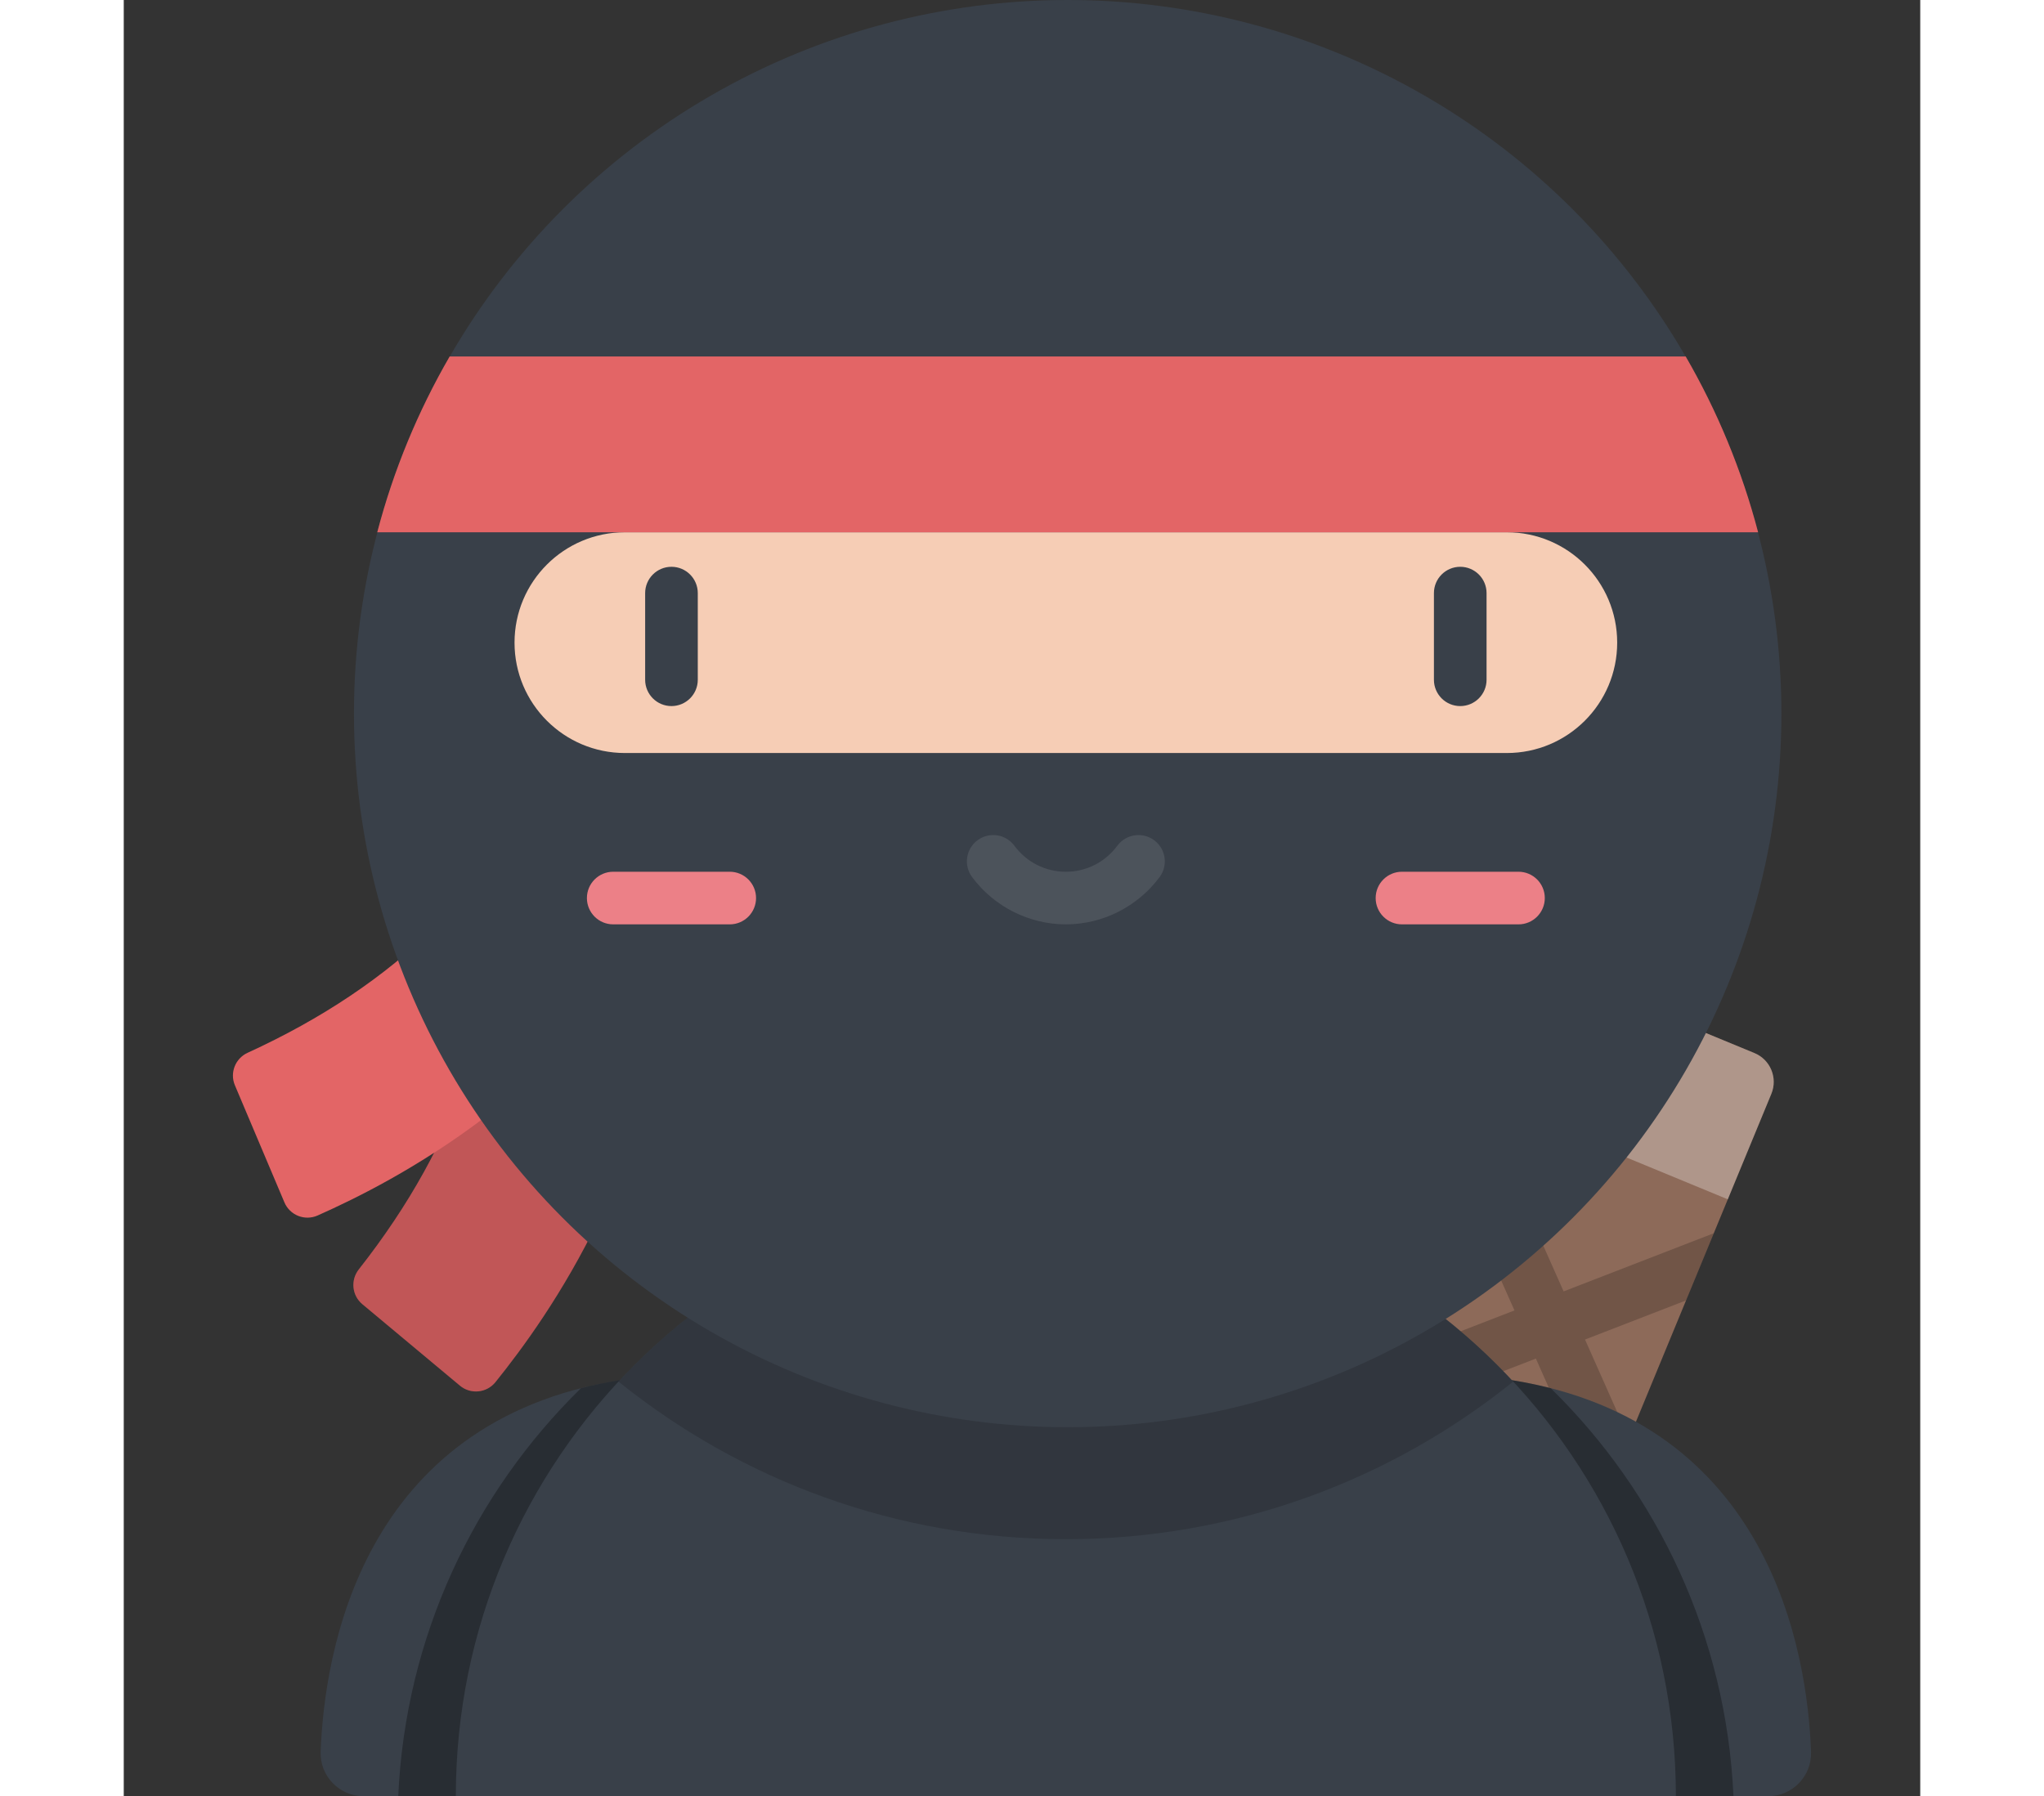<?xml version="1.0" encoding="iso-8859-1"?>
<!-- Generator: Adobe Illustrator 19.0.0, SVG Export Plug-In . SVG Version: 6.00 Build 0)  -->
<svg version="1.1" id="Layer_1" xmlns="http://www.w3.org/2000/svg" xmlns:xlink="http://www.w3.org/1999/xlink" x="0px" y="0px"
	 height="450px" viewBox="0 0 512 512" style="enable-background:new 0 0 512 512;" xml:space="preserve">
<rect x="0" y="0" width="512" height="512" fill="#333333" stroke="none"/>
<path style="fill:#8D6A59;" d="M393.897,495.063l-61.438-25.368l75.676-183.281c1.875-4.54,7.075-6.701,11.616-4.827l44.995,18.579
	c4.54,1.875,6.701,7.075,4.827,11.616L393.897,495.063z"/>
<polygon style="opacity:0.2;enable-background:new    ;" points="453.163,351.526 410.361,368.104 391.724,326.159 383.818,345.307 
	396.357,373.528 367.561,384.682 359.654,403.831 402.455,387.253 421.092,429.198 428.998,410.05 416.459,381.829 445.256,370.676 
	"/>
<path style="opacity:0.3;fill:#FFFFFF;enable-background:new    ;" d="M457.155,341.858l-61.438-25.368l12.418-30.076
	c1.875-4.54,7.075-6.701,11.616-4.827l44.995,18.579c4.54,1.875,6.701,7.075,4.827,11.616L457.155,341.858z"/>
<path style="fill:#E36566;" d="M66.981,361.842c28.781-36.564,41.552-75.198,37.973-114.93l50.238-4.526
	c3.213,35.671-3.4,70.951-19.658,104.86c-10.306,21.496-22.068,37.353-29.599,46.716c-2.503,3.112-7.064,3.567-10.13,1.008
	L67.99,371.742C65.022,369.264,64.59,364.88,66.981,361.842z"/>
<path style="opacity:0.15;enable-background:new    ;" d="M66.981,361.842c28.781-36.564,41.552-75.198,37.973-114.93l50.238-4.526
	c3.213,35.671-3.4,70.951-19.658,104.86c-10.306,21.496-22.068,37.353-29.599,46.716c-2.503,3.112-7.064,3.567-10.13,1.008
	L67.99,371.742C65.022,369.264,64.59,364.88,66.981,361.842z"/>
<path style="fill:#E36566;" d="M35.305,300.087c42.316-19.354,71.342-47.871,86.329-84.842l46.747,18.949
	c-13.455,33.192-35.471,61.542-65.437,84.263c-18.996,14.404-36.707,23.127-47.687,28.009c-3.649,1.622-7.914-0.058-9.469-3.736
	l-14.114-33.377C30.168,305.792,31.788,301.696,35.305,300.087z"/>
<path style="fill:#394049;" d="M141.388,393.404C67.609,405.2,57.17,471.179,56.118,499.301C55.858,506.243,61.431,512,68.378,512
	h73.01V393.404z"/>
<path style="opacity:0.3;enable-background:new    ;" d="M130.301,395.71C99.824,425.542,80.279,466.49,78.229,512h63.16V393.404
	C137.515,394.023,133.833,394.806,130.301,395.71z"/>
<path style="fill:#394049;" d="M395.609,393.404c73.778,11.796,84.218,77.775,85.27,105.897c0.26,6.942-5.313,12.699-12.26,12.699
	h-73.01L395.609,393.404L395.609,393.404z"/>
<path style="opacity:0.3;enable-background:new    ;" d="M406.696,395.71c30.477,29.831,50.023,70.78,52.073,116.29h-63.16V393.404
	C399.483,394.023,403.164,394.806,406.696,395.71z"/>
<path style="fill:#394049;" d="M442.356,512c0-96.018-77.838-173.857-173.857-173.857S94.642,415.982,94.642,512H442.356z"/>
<path style="opacity:0.15;enable-background:new    ;" d="M268.499,338.143c-50.377,0-95.74,21.435-127.493,55.671
	c34.88,28.095,79.218,44.923,127.493,44.923s92.612-16.828,127.493-44.923C364.239,359.578,318.876,338.143,268.499,338.143z"/>
<circle style="fill:#394049;" cx="269.02" cy="203.41" r="203.41"/>
<path style="fill:#F6CDB5;" d="M394.167,214.644H142.831c-17.375,0-31.461-14.085-31.461-31.461l0,0
	c0-17.375,14.085-31.461,31.461-31.461h251.337c17.375,0,31.461,14.086,31.461,31.461l0,0
	C425.628,200.559,411.542,214.644,394.167,214.644z"/>
<g>
	<path style="fill:#394049;" d="M156.098,201.263c-4.142,0-7.5-3.357-7.5-7.5v-24.702c0-4.143,3.358-7.5,7.5-7.5s7.5,3.357,7.5,7.5
		v24.702C163.598,197.905,160.24,201.263,156.098,201.263z"/>
	<path style="fill:#394049;" d="M380.9,201.263c-4.142,0-7.5-3.357-7.5-7.5v-24.702c0-4.143,3.358-7.5,7.5-7.5s7.5,3.357,7.5,7.5
		v24.702C388.4,197.905,385.042,201.263,380.9,201.263z"/>
</g>
<g>
	<path style="fill:#EC8087;" d="M172.704,263.484h-33.205c-4.142,0-7.5-3.357-7.5-7.5s3.358-7.5,7.5-7.5h33.205
		c4.142,0,7.5,3.357,7.5,7.5S176.846,263.484,172.704,263.484z"/>
	<path style="fill:#EC8087;" d="M397.499,263.484h-33.205c-4.142,0-7.5-3.357-7.5-7.5s3.358-7.5,7.5-7.5h33.205
		c4.142,0,7.5,3.357,7.5,7.5S401.641,263.484,397.499,263.484z"/>
</g>
<path style="opacity:0.1;fill:#FFFFFF;enable-background:new    ;" d="M268.499,263.484c-10.47,0-20.461-5.043-26.727-13.489
	c-2.468-3.327-1.772-8.024,1.555-10.492c3.326-2.467,8.025-1.771,10.492,1.555c3.501,4.72,8.852,7.427,14.68,7.427
	s11.179-2.707,14.68-7.427c2.468-3.326,7.166-4.021,10.492-1.555c3.327,2.468,4.023,7.165,1.555,10.492
	C288.96,258.441,278.969,263.484,268.499,263.484z"/>
<path style="fill:#E36566;" d="M445.156,101.615H92.882c-8.99,15.521-15.984,32.341-20.638,50.108h393.55
	C461.139,133.955,454.145,117.136,445.156,101.615z"/>
<g>
</g>
<g>
</g>
<g>
</g>
<g>
</g>
<g>
</g>
<g>
</g>
<g>
</g>
<g>
</g>
<g>
</g>
<g>
</g>
<g>
</g>
<g>
</g>
<g>
</g>
<g>
</g>
<g>
</g>
</svg>

